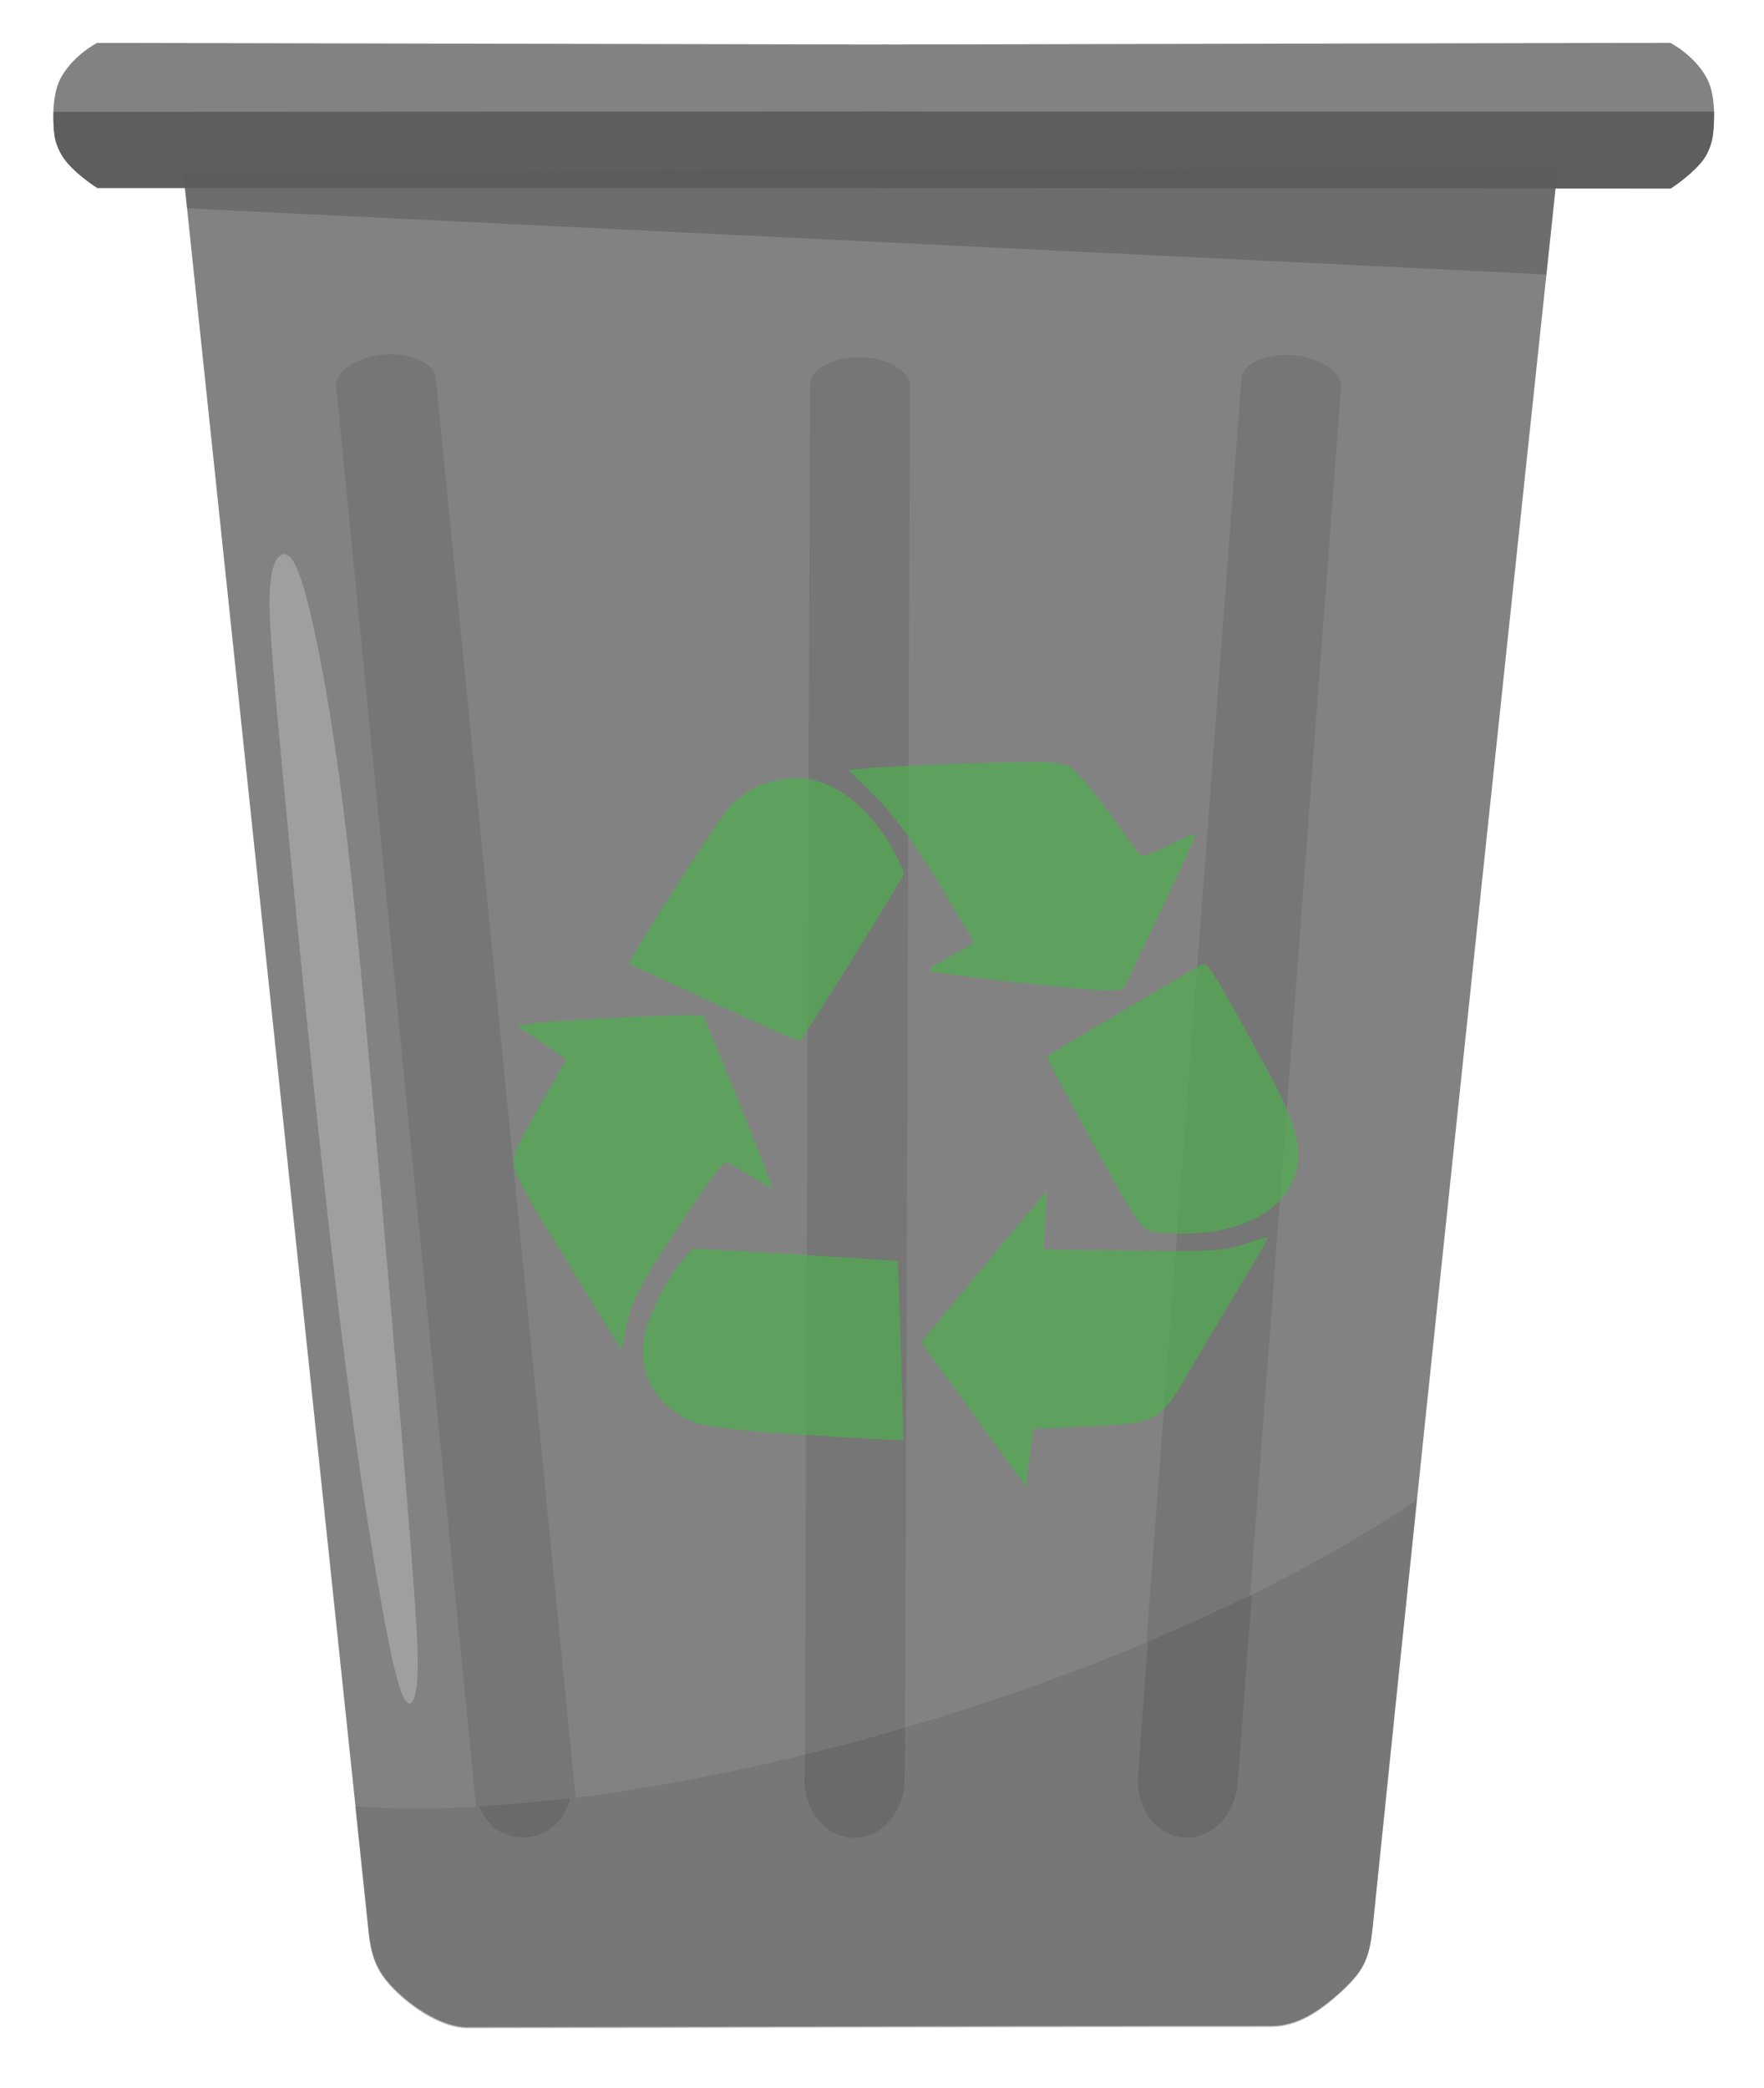 <?xml version="1.0" encoding="UTF-8" standalone="no"?>
<!-- Created with Inkscape (http://www.inkscape.org/) -->

<svg
   width="490"
   height="580"
   viewBox="0 0 129.646 153.458"
   version="1.1"
   id="svg5"
   xml:space="preserve"
   inkscape:version="1.2.2 (732a01da63, 2022-12-09)"
   sodipodi:docname="popelnice.svg"
   xmlns:inkscape="http://www.inkscape.org/namespaces/inkscape"
   xmlns:sodipodi="http://sodipodi.sourceforge.net/DTD/sodipodi-0.dtd"
   xmlns="http://www.w3.org/2000/svg"
   xmlns:svg="http://www.w3.org/2000/svg"><sodipodi:namedview
     id="namedview7"
     pagecolor="#ffffff"
     bordercolor="#000000"
     borderopacity="0.25"
     inkscape:showpageshadow="2"
     inkscape:pageopacity="0.0"
     inkscape:pagecheckerboard="0"
     inkscape:deskcolor="#d1d1d1"
     inkscape:document-units="mm"
     showgrid="false"
     showguides="true"
     inkscape:zoom="0.5"
     inkscape:cx="-253"
     inkscape:cy="555"
     inkscape:window-width="1920"
     inkscape:window-height="991"
     inkscape:window-x="2391"
     inkscape:window-y="594"
     inkscape:window-maximized="1"
     inkscape:current-layer="layer1"><sodipodi:guide
       position="133.768,20.555"
       orientation="0,-1"
       id="guide6414"
       inkscape:locked="false" /><sodipodi:guide
       position="135.467,70.908"
       orientation="0,-1"
       id="guide6416"
       inkscape:locked="false" /></sodipodi:namedview><defs
     id="defs2"><inkscape:path-effect
       effect="bspline"
       id="path-effect9718"
       is_visible="true"
       lpeversion="1"
       weight="33.333"
       steps="2"
       helper_size="0"
       apply_no_weight="true"
       apply_with_weight="true"
       only_selected="false" /><inkscape:path-effect
       effect="bspline"
       id="path-effect9682"
       is_visible="true"
       lpeversion="1"
       weight="33.333"
       steps="2"
       helper_size="0"
       apply_no_weight="true"
       apply_with_weight="true"
       only_selected="false" /><inkscape:path-effect
       effect="bspline"
       id="path-effect7946"
       is_visible="true"
       lpeversion="1"
       weight="33.333"
       steps="2"
       helper_size="0"
       apply_no_weight="true"
       apply_with_weight="true"
       only_selected="false" /><inkscape:path-effect
       effect="bspline"
       id="path-effect4381"
       is_visible="true"
       lpeversion="1"
       weight="33.333"
       steps="2"
       helper_size="0"
       apply_no_weight="true"
       apply_with_weight="true"
       only_selected="false" /><inkscape:path-effect
       effect="bspline"
       id="path-effect9718-3"
       is_visible="true"
       lpeversion="1"
       weight="33.333"
       steps="2"
       helper_size="0"
       apply_no_weight="true"
       apply_with_weight="true"
       only_selected="false" /><inkscape:path-effect
       effect="bspline"
       id="path-effect9718-3-0"
       is_visible="true"
       lpeversion="1"
       weight="33.333"
       steps="2"
       helper_size="0"
       apply_no_weight="true"
       apply_with_weight="true"
       only_selected="false" /></defs><g
     inkscape:label="Vrstva 1"
     inkscape:groupmode="layer"
     id="layer1"
     style="display:inline"><g
       id="g10580"
       transform="matrix(2.163,0,0,2.163,-247.155,-152.425)"><g
         id="rect3601"
         transform="translate(-35.719,0.331)"
         style="display:inline;opacity:1"><path
           style="color:#000000;display:inline;fill:#828282;fill-opacity:1;stroke-width:0.261;-inkscape-stroke:none"
           d="m 156.252,76.389 46.604,0.008 c 0,0 -4.208,39.427 -6.229,59.206 -0.113,1.101 -0.31,1.504 -1.131,2.246 -0.663,0.599 -1.423,1.124 -2.316,1.124 -9.547,0 -17.972,0.032 -27.321,0.043 -0.761,9e-4 -1.671,-0.567 -2.237,-1.076 -0.741,-0.667 -1.004,-1.166 -1.109,-2.158 -2.095,-19.892 -6.261,-59.394 -6.261,-59.394 z"
           id="path4177"
           sodipodi:nodetypes="ccssssssc" /></g><g
         id="rect3601-8"
         transform="translate(-101.607,28.718)"
         style="display:inline;fill:#636363;fill-opacity:0.374"><path
           id="path4177-4"
           style="color:#000000;display:inline;fill:#636363;fill-opacity:0.374;stroke-width:0.261;-inkscape-stroke:none"
           d="m 264.018,92.712 c -3.579,2.416 -7.996,4.512 -12.654,6.192 -6.967,2.514 -14.463,4.101 -20.24,4.277 -1.118,0.034 -2.171,0.014 -3.182,-0.055 0.171,1.626 0.302,2.865 0.454,4.308 0.104,0.992 0.367,1.49 1.108,2.158 0.566,0.509 1.476,1.077 2.237,1.076 9.349,-0.011 17.774,-0.043 27.321,-0.043 0.893,0 1.653,-0.526 2.316,-1.124 0.822,-0.742 1.019,-1.144 1.132,-2.246 0.423,-4.139 0.952,-9.223 1.507,-14.542 z"
           sodipodi:nodetypes="csscsscsssc" /></g><rect
         style="opacity:1;fill:#767676;fill-opacity:1;stroke:#c72682;stroke-width:0.468;stroke-opacity:0"
         id="rect6368"
         width="3.397"
         height="50.546"
         x="116.899"
         y="94.731"
         rx="3.637"
         ry="0.925"
         transform="matrix(0.995,-0.099,0.098,0.995,0,0)" /><rect
         style="display:inline;fill:#767676;fill-opacity:1;stroke:#c72682;stroke-width:0.467;stroke-opacity:0"
         id="rect6368-1"
         width="3.397"
         height="50.284"
         x="142.096"
         y="82.073"
         rx="3.637"
         ry="0.925"
         transform="rotate(0.212)" /><rect
         style="display:inline;fill:#767676;fill-opacity:1;stroke:#c72682;stroke-width:0.468;stroke-opacity:0"
         id="rect6368-1-2"
         width="3.397"
         height="50.415"
         x="162.288"
         y="70.449"
         rx="3.637"
         ry="0.925"
         transform="matrix(0.997,0.075,-0.075,0.997,0,0)" /><path
         id="rect6368-2"
         style="display:inline;fill:#6a6a6a;fill-opacity:1;stroke:#c72682;stroke-width:0.468;stroke-opacity:0"
         d="m 133.636,131.573 c 0,0 -1.063,0.111 -1.615,0.16 -0.477,0.043 -1.471,0.117 -1.471,0.117 0.311,0.741 0.923,1.111 1.655,1.038 0.706,-0.07 1.249,-0.568 1.431,-1.315 z"
         sodipodi:nodetypes="cscsc" /><path
         id="rect6368-1-6"
         style="display:inline;fill:#6a6a6a;fill-opacity:1;stroke:#c72682;stroke-width:0.467;stroke-opacity:0"
         d="m 145.024,129.168 c 0,0 -1.581,0.456 -1.668,0.478 -1.065,0.274 -1.741,0.434 -1.741,0.434 l -0.018,0.827 c -0.004,1.108 0.75,2.003 1.691,2.006 0.941,0.003 1.708,-0.886 1.712,-1.994 z"
         sodipodi:nodetypes="csccccc" /><path
         id="rect6368-1-2-8"
         style="display:inline;fill:#6a6a6a;fill-opacity:1;stroke:#c72682;stroke-width:0.468;stroke-opacity:0"
         d="m 156.802,124.65 c 0,0 -0.885,0.422 -1.895,0.881 -0.551,0.25 -1.634,0.721 -1.634,0.721 l -0.339,4.53 c -0.083,1.105 0.606,2.052 1.544,2.122 0.938,0.071 1.76,-0.762 1.843,-1.867 z"
         sodipodi:nodetypes="csccccc" /><path
         style="fill:#48b748;fill-opacity:0.604;stroke-width:0.147"
         d="m 147.349,118.532 -1.778,-2.453 0.943,-1.151 c 0.518,-0.633 1.479,-1.792 2.134,-2.575 l 1.191,-1.424 -0.055,0.997 -0.055,0.997 3.044,0.038 c 2.701,0.034 3.13,0.008 3.808,-0.235 0.42,-0.151 0.764,-0.242 0.764,-0.204 0,0.039 -0.469,0.849 -1.042,1.801 -0.573,0.952 -1.337,2.238 -1.697,2.857 -0.925,1.59 -1.036,1.648 -3.329,1.75 l -1.902,0.085 -0.125,0.985 -0.125,0.985 z m -6.292,0.655 c -1.452,-0.096 -2.843,-0.252 -3.091,-0.347 -1.309,-0.499 -2.008,-1.576 -1.831,-2.822 0.104,-0.733 0.799,-2.161 1.341,-2.756 l 0.338,-0.372 3.464,0.201 c 1.905,0.111 3.474,0.214 3.486,0.229 0.012,0.016 0.062,1.39 0.11,3.054 l 0.088,3.025 -0.633,-0.019 c -0.348,-0.01 -1.821,-0.098 -3.272,-0.194 z m -6.511,-4.204 c -0.456,-0.742 -1.282,-2.084 -1.835,-2.982 -0.553,-0.898 -1.005,-1.796 -1.005,-1.995 0,-0.362 0.114,-0.598 1.22,-2.522 l 0.589,-1.025 -0.841,-0.568 -0.841,-0.568 0.502,-0.071 c 1.055,-0.149 5.783,-0.363 5.828,-0.264 0.429,0.956 2.384,5.812 2.353,5.848 -0.023,0.027 -0.342,-0.146 -0.71,-0.385 -0.368,-0.239 -0.74,-0.453 -0.827,-0.476 -0.165,-0.044 -0.677,0.659 -2.273,3.114 -0.682,1.049 -0.994,1.695 -1.135,2.346 l -0.194,0.898 z m 18.945,-2.66 c -0.433,-0.052 -0.559,-0.234 -2.077,-2.988 -0.889,-1.613 -1.597,-2.946 -1.575,-2.962 0.244,-0.18 5.133,-3.083 5.277,-3.134 0.2,-0.071 0.374,0.211 2.16,3.491 1.171,2.15 1.355,3.024 0.845,4.01 -0.635,1.228 -2.443,1.846 -4.63,1.583 z m -14.938,-7.76 c -1.568,-0.725 -2.875,-1.332 -2.906,-1.349 -0.089,-0.049 2.976,-4.838 3.402,-5.317 0.548,-0.615 1.411,-0.991 2.274,-0.991 1.228,0 2.494,0.957 3.334,2.521 0.177,0.33 0.322,0.657 0.322,0.727 0,0.101 -3.38,5.539 -3.535,5.688 -0.022,0.021 -1.323,-0.555 -2.89,-1.28 z m 10.09,-0.736 c -1.51,-0.17 -2.778,-0.341 -2.819,-0.379 -0.041,-0.038 0.296,-0.258 0.748,-0.489 0.452,-0.231 0.804,-0.455 0.783,-0.498 -0.022,-0.043 -0.582,-0.972 -1.246,-2.063 -0.793,-1.305 -1.517,-2.289 -2.112,-2.874 l -0.905,-0.889 0.755,-0.073 c 0.415,-0.04 2.029,-0.113 3.587,-0.162 2.453,-0.077 2.882,-0.058 3.202,0.14 0.203,0.126 0.795,0.819 1.315,1.54 0.52,0.721 0.989,1.37 1.042,1.441 0.053,0.071 0.489,-0.071 0.968,-0.316 0.479,-0.245 0.894,-0.424 0.922,-0.398 0.028,0.026 -0.513,1.227 -1.202,2.669 l -1.253,2.621 -0.52,0.02 c -0.286,0.011 -1.756,-0.119 -3.266,-0.29 z"
         id="path6314" /><path
         style="opacity:1;fill:#9f9f9f;fill-opacity:1;stroke:#c72682;stroke-width:0.408;stroke-opacity:0"
         d="m 123.874,89.306 c -0.211,0.054 -0.394,0.402 -0.44,1.211 -0.046,0.81 0.044,2.082 0.451,6.39 0.406,4.308 1.128,11.652 1.768,17.074 0.641,5.422 1.2,8.923 1.589,11.068 0.389,2.146 0.608,2.937 0.801,3.198 0.192,0.261 0.358,-0.006 0.404,-0.776 0.045,-0.77 -0.03,-2.043 -0.312,-5.544 -0.282,-3.501 -0.771,-9.229 -1.185,-13.87 -0.415,-4.642 -0.756,-8.197 -1.142,-11.071 -0.385,-2.874 -0.815,-5.066 -1.149,-6.281 -0.334,-1.215 -0.573,-1.454 -0.784,-1.4 z"
         id="path7944"
         inkscape:path-effect="#path-effect7946"
         inkscape:original-d="m 123.84566,89.012248 c -0.18221,0.347977 -0.36472,0.6953 -0.54752,1.04198 0.0907,1.272676 0.18108,2.544646 0.27118,3.816 0.722,7.344702 1.44368,14.688452 2.16507,22.031712 0.55986,3.50121 1.1194,7.00162 1.67865,10.50145 0.21928,0.7915 0.43828,1.58233 0.65697,2.37249 0.16629,-0.26685 0.33226,-0.5343 0.49793,-0.80245 -0.0754,-1.2724 -0.15111,-2.54543 -0.22698,-3.81912 -0.48825,-5.7275 -0.97664,-11.45542 -1.46539,-17.18409 -0.34115,-3.55475 -0.68263,-7.109997 -1.02438,-10.66597 -0.42927,-2.191358 -0.85881,-4.383282 -1.28868,-6.575889 -0.23866,-0.238067 -0.4776,-0.476758 -0.71685,-0.716113 z" /><g
         id="g2821"
         style="display:inline"
         transform="translate(-34.925,0.794)"><g
           id="rect402"
           style="opacity:1;fill:#828282;fill-opacity:1"
           transform="translate(-100.26,-27.907)"><path
             id="path459"
             style="color:#000000;fill:#828282;fill-opacity:1;stroke-width:0.18;-inkscape-stroke:none"
             d="m 252.75,99.039 26.828,0.057 v 4.87 H 252.75 c 0,0 -0.606,-0.376 -1.02,-0.858 -0.271,-0.316 -0.399,-0.685 -0.434,-0.994 -0.053,-0.472 -0.081,-1.333 0.223,-1.89 0.422,-0.772 1.231,-1.184 1.231,-1.184 z" /></g><g
           id="rect402-5"
           style="display:inline;opacity:1;fill:#828282;fill-opacity:1"
           transform="translate(-93.725,-15.894)"><path
             id="path459-4"
             style="color:#000000;fill:#828282;fill-opacity:1;stroke-width:0.18;-inkscape-stroke:none"
             d="m 299.671,87.025 -26.828,0.057 v 4.87 h 26.828 c 0,0 0.606,-0.376 1.02,-0.858 0.271,-0.316 0.399,-0.685 0.434,-0.994 0.053,-0.472 0.081,-1.333 -0.223,-1.89 -0.422,-0.772 -1.231,-1.184 -1.231,-1.184 z" /></g></g><g
         id="g2821-8"
         style="display:inline"
         transform="translate(-77.221,-18.694)"><g
           id="rect402-5-2"
           style="display:inline;opacity:1;fill:#5e5e5e;fill-opacity:1"
           transform="translate(-76.297,12.573)"><path
             id="path459-4-6"
             style="color:#000000;fill:#5e5e5e;fill-opacity:1;stroke-width:0.18;-inkscape-stroke:none"
             d="m 297.722,80.379 v 2.602 l 26.828,0.017 c 0,0 0.61,-0.386 1.024,-0.868 0.271,-0.316 0.382,-0.693 0.417,-1.002 0.041,-0.365 0.032,-0.748 0.032,-0.748 z"
             sodipodi:nodetypes="cccsscc" /></g><g
           id="rect402-5-2-7"
           style="display:inline;fill:#5e5e5e;fill-opacity:1"
           transform="matrix(-1,0,0,1,519.345,12.596)"><path
             id="path459-4-6-5"
             style="color:#000000;fill:#5e5e5e;fill-opacity:1;stroke-width:0.18;-inkscape-stroke:none"
             d="m 297.714,80.354 v 2.602 h 26.828 c 0,0 0.613,-0.372 1.027,-0.854 0.271,-0.316 0.413,-0.683 0.448,-0.992 0.041,-0.365 0.023,-0.742 0.023,-0.742 z"
             sodipodi:nodetypes="cccsscc" /></g></g><path
         style="opacity:1;fill:#5c5c5c;fill-opacity:0.528;stroke:#c72682;stroke-width:0.264;stroke-opacity:0"
         d="m 120.672,76.332 c 0,0 46.504,-0.162 46.504,-0.162 0,0 -0.041,0.47 -0.041,0.47 0,0 -0.326,3.155 -0.326,3.155 0,0 -46.185,-2.247 -46.185,-2.247 0,0 -0.127,-1.183 -0.127,-1.183 0,0 0.174,-0.033 0.174,-0.033 z"
         id="path9680"
         inkscape:path-effect="#path-effect9682"
         inkscape:original-d="m 120.67219,76.332177 46.50426,-0.162286 -0.0406,0.470316 -0.3259,3.154667 -46.18452,-2.246622 -0.12683,-1.183002 z"
         sodipodi:nodetypes="ccccccc" /></g></g></svg>

